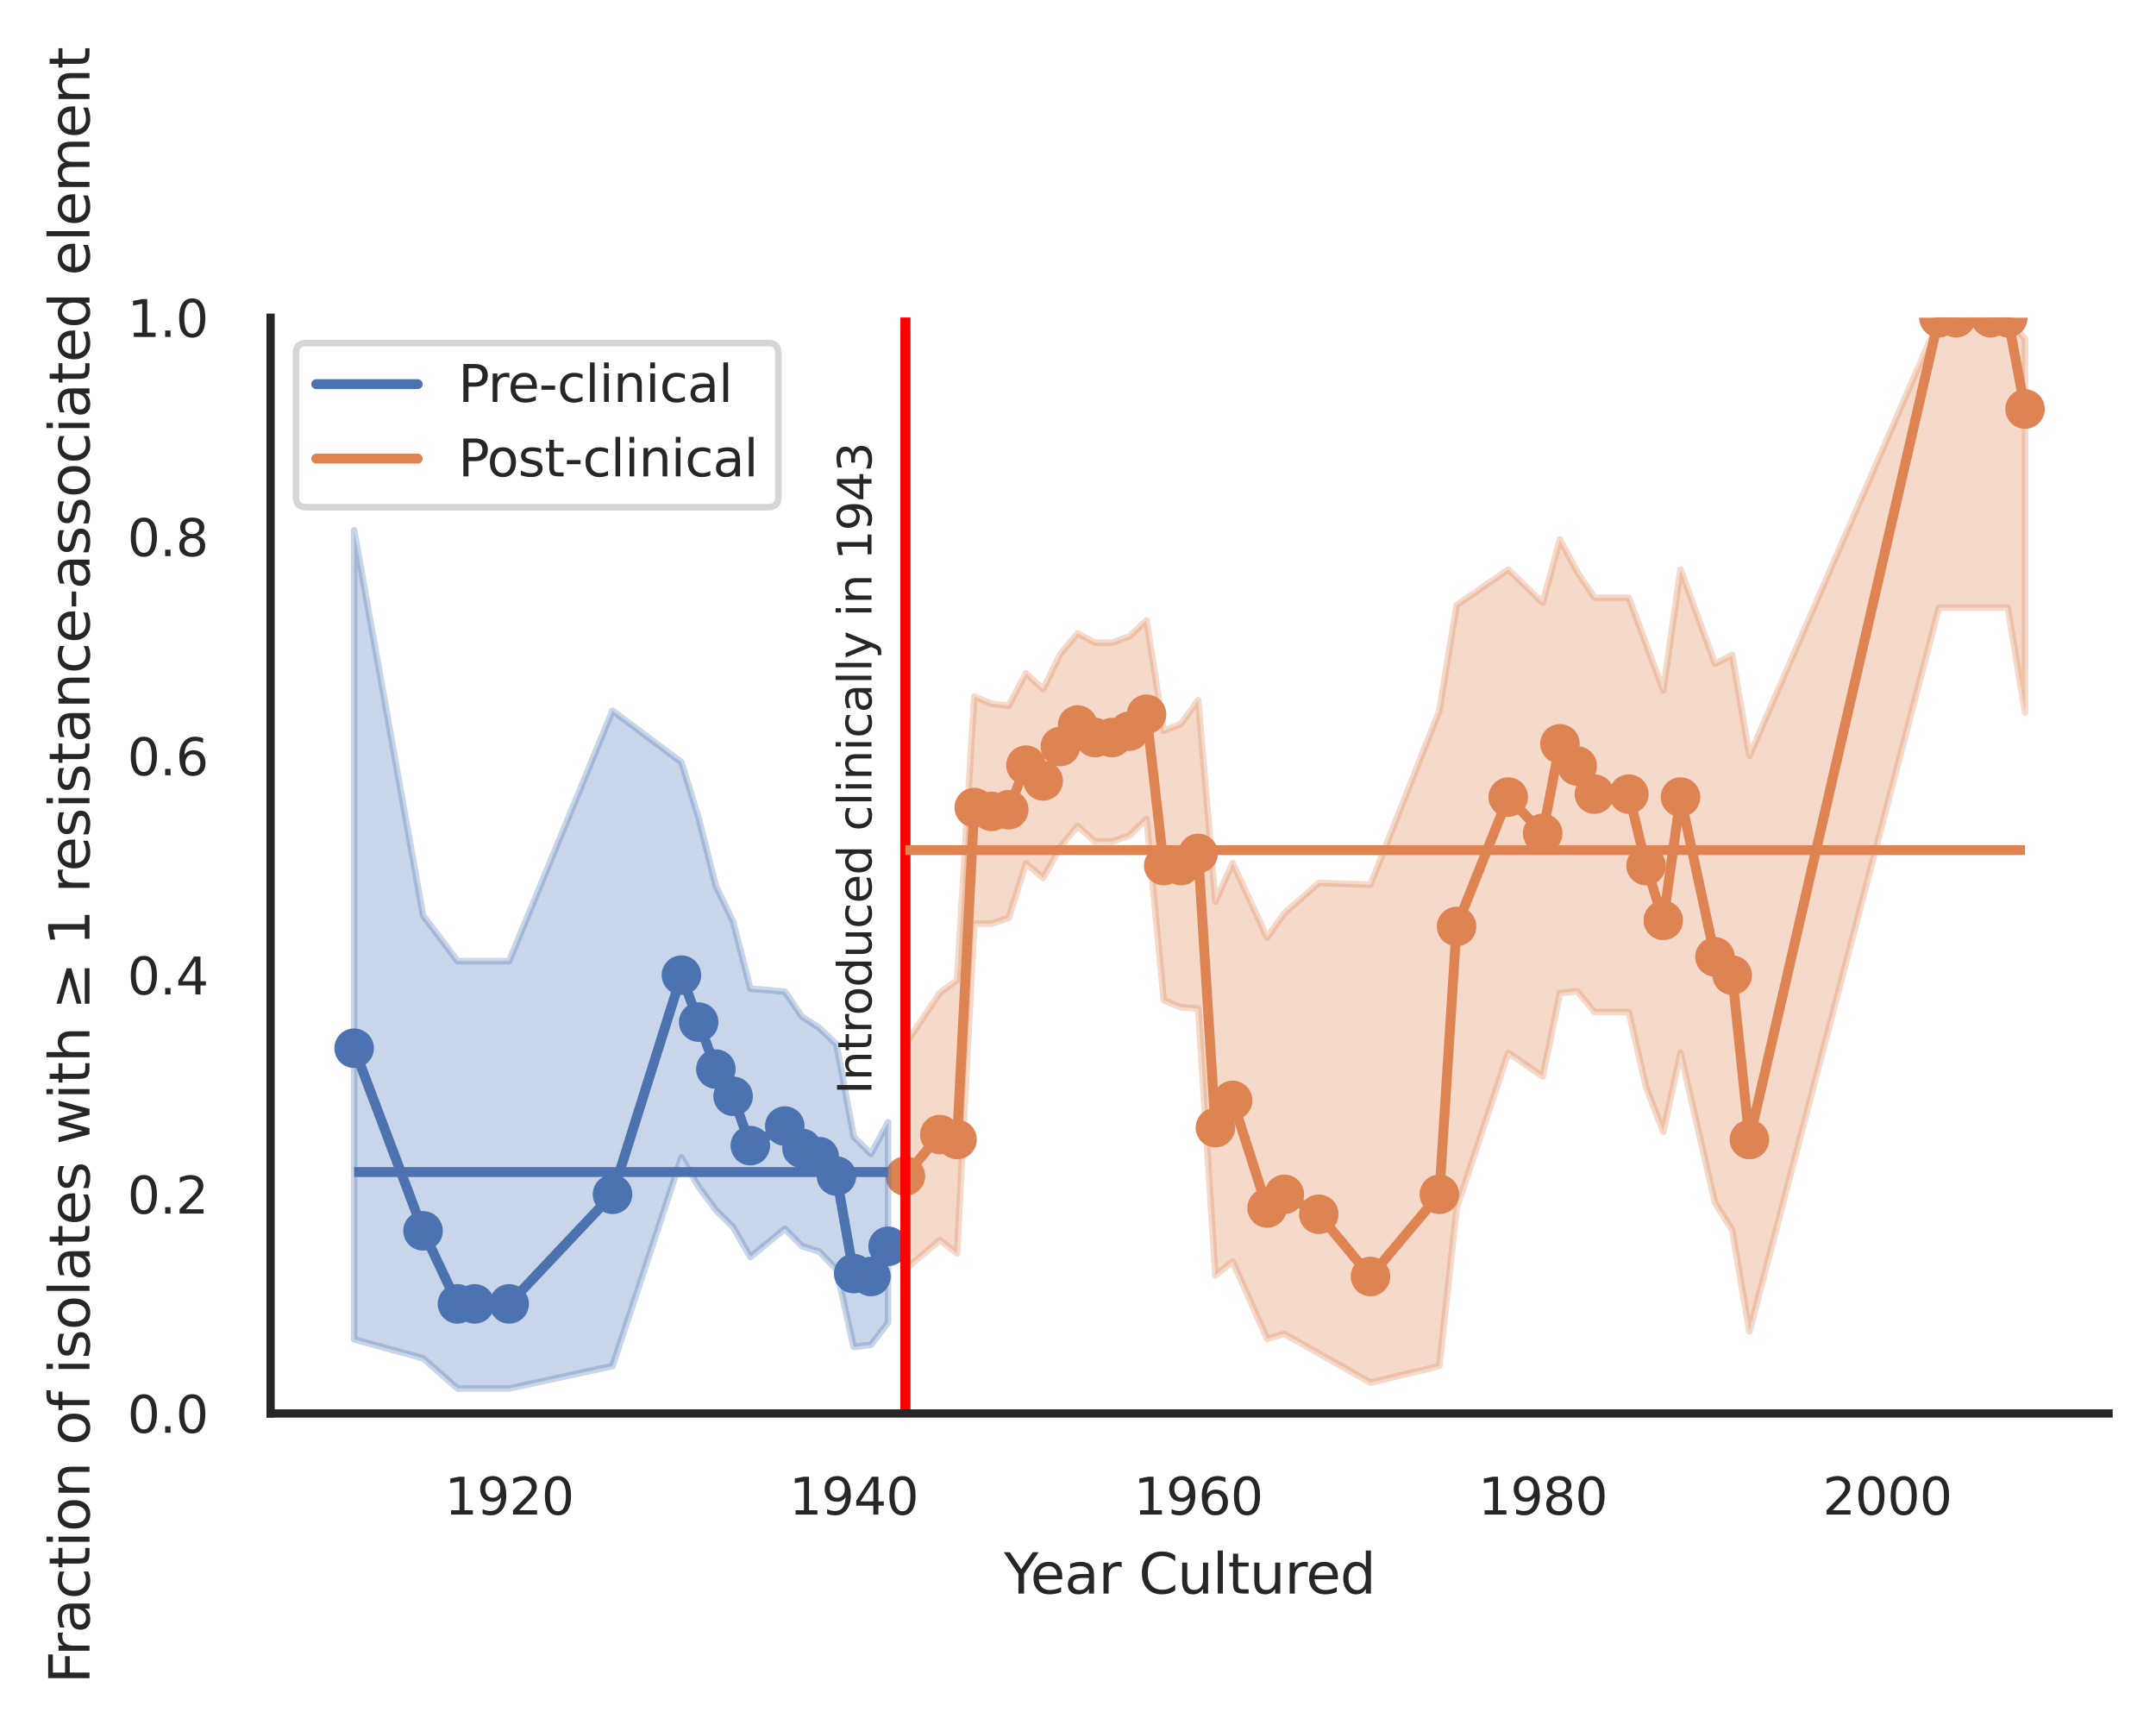 <?xml version="1.0" encoding="utf-8" standalone="no"?>
<!DOCTYPE svg PUBLIC "-//W3C//DTD SVG 1.1//EN"
  "http://www.w3.org/Graphics/SVG/1.1/DTD/svg11.dtd">
<svg xmlns:xlink="http://www.w3.org/1999/xlink" width="327.275pt" height="262.759pt" viewBox="0 0 327.275 262.759" xmlns="http://www.w3.org/2000/svg" version="1.1">
 <defs>
  <style type="text/css">*{stroke-linejoin: round; stroke-linecap: butt}</style>
 </defs>
 <g id="figure_1">
  <g id="patch_1">
   <path d="M -0 262.759 
L 327.275 262.759 
L 327.275 0 
L -0 0 
z
" style="fill: #ffffff"/>
  </g>
  <g id="axes_1">
   <g id="patch_2">
    <path d="M 41.075 214.54 
L 320.075 214.54 
L 320.075 48.22 
L 41.075 48.22 
z
" style="fill: #ffffff"/>
   </g>
   <g id="matplotlib.axis_1">
    <g id="xtick_1">
     <g id="text_1">
      <!-- 1920 -->
      <g style="fill: #262626" transform="translate(67.492 229.89)scale(0.077 -0.077)">
       <defs>
        <path id="DejaVuSans-31" d="M 794 531 
L 1825 531 
L 1825 4091 
L 703 3866 
L 703 4441 
L 1819 4666 
L 2450 4666 
L 2450 531 
L 3481 531 
L 3481 0 
L 794 0 
L 794 531 
z
" transform="scale(0.016)"/>
        <path id="DejaVuSans-39" d="M 703 97 
L 703 672 
Q 941 559 1184 500 
Q 1428 441 1663 441 
Q 2288 441 2617 861 
Q 2947 1281 2994 2138 
Q 2813 1869 2534 1725 
Q 2256 1581 1919 1581 
Q 1219 1581 811 2004 
Q 403 2428 403 3163 
Q 403 3881 828 4315 
Q 1253 4750 1959 4750 
Q 2769 4750 3195 4129 
Q 3622 3509 3622 2328 
Q 3622 1225 3098 567 
Q 2575 -91 1691 -91 
Q 1453 -91 1209 -44 
Q 966 3 703 97 
z
M 1959 2075 
Q 2384 2075 2632 2365 
Q 2881 2656 2881 3163 
Q 2881 3666 2632 3958 
Q 2384 4250 1959 4250 
Q 1534 4250 1286 3958 
Q 1038 3666 1038 3163 
Q 1038 2656 1286 2365 
Q 1534 2075 1959 2075 
z
" transform="scale(0.016)"/>
        <path id="DejaVuSans-32" d="M 1228 531 
L 3431 531 
L 3431 0 
L 469 0 
L 469 531 
Q 828 903 1448 1529 
Q 2069 2156 2228 2338 
Q 2531 2678 2651 2914 
Q 2772 3150 2772 3378 
Q 2772 3750 2511 3984 
Q 2250 4219 1831 4219 
Q 1534 4219 1204 4116 
Q 875 4013 500 3803 
L 500 4441 
Q 881 4594 1212 4672 
Q 1544 4750 1819 4750 
Q 2544 4750 2975 4387 
Q 3406 4025 3406 3419 
Q 3406 3131 3298 2873 
Q 3191 2616 2906 2266 
Q 2828 2175 2409 1742 
Q 1991 1309 1228 531 
z
" transform="scale(0.016)"/>
        <path id="DejaVuSans-30" d="M 2034 4250 
Q 1547 4250 1301 3770 
Q 1056 3291 1056 2328 
Q 1056 1369 1301 889 
Q 1547 409 2034 409 
Q 2525 409 2770 889 
Q 3016 1369 3016 2328 
Q 3016 3291 2770 3770 
Q 2525 4250 2034 4250 
z
M 2034 4750 
Q 2819 4750 3233 4129 
Q 3647 3509 3647 2328 
Q 3647 1150 3233 529 
Q 2819 -91 2034 -91 
Q 1250 -91 836 529 
Q 422 1150 422 2328 
Q 422 3509 836 4129 
Q 1250 4750 2034 4750 
z
" transform="scale(0.016)"/>
       </defs>
       <use xlink:href="#DejaVuSans-31"/>
       <use xlink:href="#DejaVuSans-39" x="63.623"/>
       <use xlink:href="#DejaVuSans-32" x="127.246"/>
       <use xlink:href="#DejaVuSans-30" x="190.869"/>
      </g>
     </g>
    </g>
    <g id="xtick_2">
     <g id="text_2">
      <!-- 1940 -->
      <g style="fill: #262626" transform="translate(119.788 229.89)scale(0.077 -0.077)">
       <defs>
        <path id="DejaVuSans-34" d="M 2419 4116 
L 825 1625 
L 2419 1625 
L 2419 4116 
z
M 2253 4666 
L 3047 4666 
L 3047 1625 
L 3713 1625 
L 3713 1100 
L 3047 1100 
L 3047 0 
L 2419 0 
L 2419 1100 
L 313 1100 
L 313 1709 
L 2253 4666 
z
" transform="scale(0.016)"/>
       </defs>
       <use xlink:href="#DejaVuSans-31"/>
       <use xlink:href="#DejaVuSans-39" x="63.623"/>
       <use xlink:href="#DejaVuSans-34" x="127.246"/>
       <use xlink:href="#DejaVuSans-30" x="190.869"/>
      </g>
     </g>
    </g>
    <g id="xtick_3">
     <g id="text_3">
      <!-- 1960 -->
      <g style="fill: #262626" transform="translate(172.084 229.89)scale(0.077 -0.077)">
       <defs>
        <path id="DejaVuSans-36" d="M 2113 2584 
Q 1688 2584 1439 2293 
Q 1191 2003 1191 1497 
Q 1191 994 1439 701 
Q 1688 409 2113 409 
Q 2538 409 2786 701 
Q 3034 994 3034 1497 
Q 3034 2003 2786 2293 
Q 2538 2584 2113 2584 
z
M 3366 4563 
L 3366 3988 
Q 3128 4100 2886 4159 
Q 2644 4219 2406 4219 
Q 1781 4219 1451 3797 
Q 1122 3375 1075 2522 
Q 1259 2794 1537 2939 
Q 1816 3084 2150 3084 
Q 2853 3084 3261 2657 
Q 3669 2231 3669 1497 
Q 3669 778 3244 343 
Q 2819 -91 2113 -91 
Q 1303 -91 875 529 
Q 447 1150 447 2328 
Q 447 3434 972 4092 
Q 1497 4750 2381 4750 
Q 2619 4750 2861 4703 
Q 3103 4656 3366 4563 
z
" transform="scale(0.016)"/>
       </defs>
       <use xlink:href="#DejaVuSans-31"/>
       <use xlink:href="#DejaVuSans-39" x="63.623"/>
       <use xlink:href="#DejaVuSans-36" x="127.246"/>
       <use xlink:href="#DejaVuSans-30" x="190.869"/>
      </g>
     </g>
    </g>
    <g id="xtick_4">
     <g id="text_4">
      <!-- 1980 -->
      <g style="fill: #262626" transform="translate(224.38 229.89)scale(0.077 -0.077)">
       <defs>
        <path id="DejaVuSans-38" d="M 2034 2216 
Q 1584 2216 1326 1975 
Q 1069 1734 1069 1313 
Q 1069 891 1326 650 
Q 1584 409 2034 409 
Q 2484 409 2743 651 
Q 3003 894 3003 1313 
Q 3003 1734 2745 1975 
Q 2488 2216 2034 2216 
z
M 1403 2484 
Q 997 2584 770 2862 
Q 544 3141 544 3541 
Q 544 4100 942 4425 
Q 1341 4750 2034 4750 
Q 2731 4750 3128 4425 
Q 3525 4100 3525 3541 
Q 3525 3141 3298 2862 
Q 3072 2584 2669 2484 
Q 3125 2378 3379 2068 
Q 3634 1759 3634 1313 
Q 3634 634 3220 271 
Q 2806 -91 2034 -91 
Q 1263 -91 848 271 
Q 434 634 434 1313 
Q 434 1759 690 2068 
Q 947 2378 1403 2484 
z
M 1172 3481 
Q 1172 3119 1398 2916 
Q 1625 2713 2034 2713 
Q 2441 2713 2670 2916 
Q 2900 3119 2900 3481 
Q 2900 3844 2670 4047 
Q 2441 4250 2034 4250 
Q 1625 4250 1398 4047 
Q 1172 3844 1172 3481 
z
" transform="scale(0.016)"/>
       </defs>
       <use xlink:href="#DejaVuSans-31"/>
       <use xlink:href="#DejaVuSans-39" x="63.623"/>
       <use xlink:href="#DejaVuSans-38" x="127.246"/>
       <use xlink:href="#DejaVuSans-30" x="190.869"/>
      </g>
     </g>
    </g>
    <g id="xtick_5">
     <g id="text_5">
      <!-- 2000 -->
      <g style="fill: #262626" transform="translate(276.676 229.89)scale(0.077 -0.077)">
       <use xlink:href="#DejaVuSans-32"/>
       <use xlink:href="#DejaVuSans-30" x="63.623"/>
       <use xlink:href="#DejaVuSans-30" x="127.246"/>
       <use xlink:href="#DejaVuSans-30" x="190.869"/>
      </g>
     </g>
    </g>
    <g id="text_6">
     <!-- Year Cultured -->
     <g style="fill: #262626" transform="translate(152.394 241.874)scale(0.084 -0.084)">
      <defs>
       <path id="DejaVuSans-59" d="M -13 4666 
L 666 4666 
L 1959 2747 
L 3244 4666 
L 3922 4666 
L 2272 2222 
L 2272 0 
L 1638 0 
L 1638 2222 
L -13 4666 
z
" transform="scale(0.016)"/>
       <path id="DejaVuSans-65" d="M 3597 1894 
L 3597 1613 
L 953 1613 
Q 991 1019 1311 708 
Q 1631 397 2203 397 
Q 2534 397 2845 478 
Q 3156 559 3463 722 
L 3463 178 
Q 3153 47 2828 -22 
Q 2503 -91 2169 -91 
Q 1331 -91 842 396 
Q 353 884 353 1716 
Q 353 2575 817 3079 
Q 1281 3584 2069 3584 
Q 2775 3584 3186 3129 
Q 3597 2675 3597 1894 
z
M 3022 2063 
Q 3016 2534 2758 2815 
Q 2500 3097 2075 3097 
Q 1594 3097 1305 2825 
Q 1016 2553 972 2059 
L 3022 2063 
z
" transform="scale(0.016)"/>
       <path id="DejaVuSans-61" d="M 2194 1759 
Q 1497 1759 1228 1600 
Q 959 1441 959 1056 
Q 959 750 1161 570 
Q 1363 391 1709 391 
Q 2188 391 2477 730 
Q 2766 1069 2766 1631 
L 2766 1759 
L 2194 1759 
z
M 3341 1997 
L 3341 0 
L 2766 0 
L 2766 531 
Q 2569 213 2275 61 
Q 1981 -91 1556 -91 
Q 1019 -91 701 211 
Q 384 513 384 1019 
Q 384 1609 779 1909 
Q 1175 2209 1959 2209 
L 2766 2209 
L 2766 2266 
Q 2766 2663 2505 2880 
Q 2244 3097 1772 3097 
Q 1472 3097 1187 3025 
Q 903 2953 641 2809 
L 641 3341 
Q 956 3463 1253 3523 
Q 1550 3584 1831 3584 
Q 2591 3584 2966 3190 
Q 3341 2797 3341 1997 
z
" transform="scale(0.016)"/>
       <path id="DejaVuSans-72" d="M 2631 2963 
Q 2534 3019 2420 3045 
Q 2306 3072 2169 3072 
Q 1681 3072 1420 2755 
Q 1159 2438 1159 1844 
L 1159 0 
L 581 0 
L 581 3500 
L 1159 3500 
L 1159 2956 
Q 1341 3275 1631 3429 
Q 1922 3584 2338 3584 
Q 2397 3584 2469 3576 
Q 2541 3569 2628 3553 
L 2631 2963 
z
" transform="scale(0.016)"/>
       <path id="DejaVuSans-20" transform="scale(0.016)"/>
       <path id="DejaVuSans-43" d="M 4122 4306 
L 4122 3641 
Q 3803 3938 3442 4084 
Q 3081 4231 2675 4231 
Q 1875 4231 1450 3742 
Q 1025 3253 1025 2328 
Q 1025 1406 1450 917 
Q 1875 428 2675 428 
Q 3081 428 3442 575 
Q 3803 722 4122 1019 
L 4122 359 
Q 3791 134 3420 21 
Q 3050 -91 2638 -91 
Q 1578 -91 968 557 
Q 359 1206 359 2328 
Q 359 3453 968 4101 
Q 1578 4750 2638 4750 
Q 3056 4750 3426 4639 
Q 3797 4528 4122 4306 
z
" transform="scale(0.016)"/>
       <path id="DejaVuSans-75" d="M 544 1381 
L 544 3500 
L 1119 3500 
L 1119 1403 
Q 1119 906 1312 657 
Q 1506 409 1894 409 
Q 2359 409 2629 706 
Q 2900 1003 2900 1516 
L 2900 3500 
L 3475 3500 
L 3475 0 
L 2900 0 
L 2900 538 
Q 2691 219 2414 64 
Q 2138 -91 1772 -91 
Q 1169 -91 856 284 
Q 544 659 544 1381 
z
M 1991 3584 
L 1991 3584 
z
" transform="scale(0.016)"/>
       <path id="DejaVuSans-6c" d="M 603 4863 
L 1178 4863 
L 1178 0 
L 603 0 
L 603 4863 
z
" transform="scale(0.016)"/>
       <path id="DejaVuSans-74" d="M 1172 4494 
L 1172 3500 
L 2356 3500 
L 2356 3053 
L 1172 3053 
L 1172 1153 
Q 1172 725 1289 603 
Q 1406 481 1766 481 
L 2356 481 
L 2356 0 
L 1766 0 
Q 1100 0 847 248 
Q 594 497 594 1153 
L 594 3053 
L 172 3053 
L 172 3500 
L 594 3500 
L 594 4494 
L 1172 4494 
z
" transform="scale(0.016)"/>
       <path id="DejaVuSans-64" d="M 2906 2969 
L 2906 4863 
L 3481 4863 
L 3481 0 
L 2906 0 
L 2906 525 
Q 2725 213 2448 61 
Q 2172 -91 1784 -91 
Q 1150 -91 751 415 
Q 353 922 353 1747 
Q 353 2572 751 3078 
Q 1150 3584 1784 3584 
Q 2172 3584 2448 3432 
Q 2725 3281 2906 2969 
z
M 947 1747 
Q 947 1113 1208 752 
Q 1469 391 1925 391 
Q 2381 391 2643 752 
Q 2906 1113 2906 1747 
Q 2906 2381 2643 2742 
Q 2381 3103 1925 3103 
Q 1469 3103 1208 2742 
Q 947 2381 947 1747 
z
" transform="scale(0.016)"/>
      </defs>
      <use xlink:href="#DejaVuSans-59"/>
      <use xlink:href="#DejaVuSans-65" x="47.834"/>
      <use xlink:href="#DejaVuSans-61" x="109.357"/>
      <use xlink:href="#DejaVuSans-72" x="170.637"/>
      <use xlink:href="#DejaVuSans-20" x="211.75"/>
      <use xlink:href="#DejaVuSans-43" x="243.537"/>
      <use xlink:href="#DejaVuSans-75" x="313.361"/>
      <use xlink:href="#DejaVuSans-6c" x="376.74"/>
      <use xlink:href="#DejaVuSans-74" x="404.523"/>
      <use xlink:href="#DejaVuSans-75" x="443.732"/>
      <use xlink:href="#DejaVuSans-72" x="507.111"/>
      <use xlink:href="#DejaVuSans-65" x="545.975"/>
      <use xlink:href="#DejaVuSans-64" x="607.498"/>
     </g>
    </g>
   </g>
   <g id="matplotlib.axis_2">
    <g id="ytick_1">
     <g id="text_7">
      <!-- 0.0 -->
      <g style="fill: #262626" transform="translate(19.33 217.465)scale(0.077 -0.077)">
       <defs>
        <path id="DejaVuSans-2e" d="M 684 794 
L 1344 794 
L 1344 0 
L 684 0 
L 684 794 
z
" transform="scale(0.016)"/>
       </defs>
       <use xlink:href="#DejaVuSans-30"/>
       <use xlink:href="#DejaVuSans-2e" x="63.623"/>
       <use xlink:href="#DejaVuSans-30" x="95.41"/>
      </g>
     </g>
    </g>
    <g id="ytick_2">
     <g id="text_8">
      <!-- 0.2 -->
      <g style="fill: #262626" transform="translate(19.33 184.201)scale(0.077 -0.077)">
       <use xlink:href="#DejaVuSans-30"/>
       <use xlink:href="#DejaVuSans-2e" x="63.623"/>
       <use xlink:href="#DejaVuSans-32" x="95.41"/>
      </g>
     </g>
    </g>
    <g id="ytick_3">
     <g id="text_9">
      <!-- 0.4 -->
      <g style="fill: #262626" transform="translate(19.33 150.937)scale(0.077 -0.077)">
       <use xlink:href="#DejaVuSans-30"/>
       <use xlink:href="#DejaVuSans-2e" x="63.623"/>
       <use xlink:href="#DejaVuSans-34" x="95.41"/>
      </g>
     </g>
    </g>
    <g id="ytick_4">
     <g id="text_10">
      <!-- 0.6 -->
      <g style="fill: #262626" transform="translate(19.33 117.673)scale(0.077 -0.077)">
       <use xlink:href="#DejaVuSans-30"/>
       <use xlink:href="#DejaVuSans-2e" x="63.623"/>
       <use xlink:href="#DejaVuSans-36" x="95.41"/>
      </g>
     </g>
    </g>
    <g id="ytick_5">
     <g id="text_11">
      <!-- 0.8 -->
      <g style="fill: #262626" transform="translate(19.33 84.409)scale(0.077 -0.077)">
       <use xlink:href="#DejaVuSans-30"/>
       <use xlink:href="#DejaVuSans-2e" x="63.623"/>
       <use xlink:href="#DejaVuSans-38" x="95.41"/>
      </g>
     </g>
    </g>
    <g id="ytick_6">
     <g id="text_12">
      <!-- 1.0 -->
      <g style="fill: #262626" transform="translate(19.33 51.145)scale(0.077 -0.077)">
       <use xlink:href="#DejaVuSans-31"/>
       <use xlink:href="#DejaVuSans-2e" x="63.623"/>
       <use xlink:href="#DejaVuSans-30" x="95.41"/>
      </g>
     </g>
    </g>
    <g id="text_13">
     <!-- Fraction of isolates with ≥ 1 resistance-associated element -->
     <g style="fill: #262626" transform="translate(13.583 255.559)rotate(-90)scale(0.084 -0.084)">
      <defs>
       <path id="DejaVuSans-46" d="M 628 4666 
L 3309 4666 
L 3309 4134 
L 1259 4134 
L 1259 2759 
L 3109 2759 
L 3109 2228 
L 1259 2228 
L 1259 0 
L 628 0 
L 628 4666 
z
" transform="scale(0.016)"/>
       <path id="DejaVuSans-63" d="M 3122 3366 
L 3122 2828 
Q 2878 2963 2633 3030 
Q 2388 3097 2138 3097 
Q 1578 3097 1268 2742 
Q 959 2388 959 1747 
Q 959 1106 1268 751 
Q 1578 397 2138 397 
Q 2388 397 2633 464 
Q 2878 531 3122 666 
L 3122 134 
Q 2881 22 2623 -34 
Q 2366 -91 2075 -91 
Q 1284 -91 818 406 
Q 353 903 353 1747 
Q 353 2603 823 3093 
Q 1294 3584 2113 3584 
Q 2378 3584 2631 3529 
Q 2884 3475 3122 3366 
z
" transform="scale(0.016)"/>
       <path id="DejaVuSans-69" d="M 603 3500 
L 1178 3500 
L 1178 0 
L 603 0 
L 603 3500 
z
M 603 4863 
L 1178 4863 
L 1178 4134 
L 603 4134 
L 603 4863 
z
" transform="scale(0.016)"/>
       <path id="DejaVuSans-6f" d="M 1959 3097 
Q 1497 3097 1228 2736 
Q 959 2375 959 1747 
Q 959 1119 1226 758 
Q 1494 397 1959 397 
Q 2419 397 2687 759 
Q 2956 1122 2956 1747 
Q 2956 2369 2687 2733 
Q 2419 3097 1959 3097 
z
M 1959 3584 
Q 2709 3584 3137 3096 
Q 3566 2609 3566 1747 
Q 3566 888 3137 398 
Q 2709 -91 1959 -91 
Q 1206 -91 779 398 
Q 353 888 353 1747 
Q 353 2609 779 3096 
Q 1206 3584 1959 3584 
z
" transform="scale(0.016)"/>
       <path id="DejaVuSans-6e" d="M 3513 2113 
L 3513 0 
L 2938 0 
L 2938 2094 
Q 2938 2591 2744 2837 
Q 2550 3084 2163 3084 
Q 1697 3084 1428 2787 
Q 1159 2491 1159 1978 
L 1159 0 
L 581 0 
L 581 3500 
L 1159 3500 
L 1159 2956 
Q 1366 3272 1645 3428 
Q 1925 3584 2291 3584 
Q 2894 3584 3203 3211 
Q 3513 2838 3513 2113 
z
" transform="scale(0.016)"/>
       <path id="DejaVuSans-66" d="M 2375 4863 
L 2375 4384 
L 1825 4384 
Q 1516 4384 1395 4259 
Q 1275 4134 1275 3809 
L 1275 3500 
L 2222 3500 
L 2222 3053 
L 1275 3053 
L 1275 0 
L 697 0 
L 697 3053 
L 147 3053 
L 147 3500 
L 697 3500 
L 697 3744 
Q 697 4328 969 4595 
Q 1241 4863 1831 4863 
L 2375 4863 
z
" transform="scale(0.016)"/>
       <path id="DejaVuSans-73" d="M 2834 3397 
L 2834 2853 
Q 2591 2978 2328 3040 
Q 2066 3103 1784 3103 
Q 1356 3103 1142 2972 
Q 928 2841 928 2578 
Q 928 2378 1081 2264 
Q 1234 2150 1697 2047 
L 1894 2003 
Q 2506 1872 2764 1633 
Q 3022 1394 3022 966 
Q 3022 478 2636 193 
Q 2250 -91 1575 -91 
Q 1294 -91 989 -36 
Q 684 19 347 128 
L 347 722 
Q 666 556 975 473 
Q 1284 391 1588 391 
Q 1994 391 2212 530 
Q 2431 669 2431 922 
Q 2431 1156 2273 1281 
Q 2116 1406 1581 1522 
L 1381 1569 
Q 847 1681 609 1914 
Q 372 2147 372 2553 
Q 372 3047 722 3315 
Q 1072 3584 1716 3584 
Q 2034 3584 2315 3537 
Q 2597 3491 2834 3397 
z
" transform="scale(0.016)"/>
       <path id="DejaVuSans-77" d="M 269 3500 
L 844 3500 
L 1563 769 
L 2278 3500 
L 2956 3500 
L 3675 769 
L 4391 3500 
L 4966 3500 
L 4050 0 
L 3372 0 
L 2619 2869 
L 1863 0 
L 1184 0 
L 269 3500 
z
" transform="scale(0.016)"/>
       <path id="DejaVuSans-68" d="M 3513 2113 
L 3513 0 
L 2938 0 
L 2938 2094 
Q 2938 2591 2744 2837 
Q 2550 3084 2163 3084 
Q 1697 3084 1428 2787 
Q 1159 2491 1159 1978 
L 1159 0 
L 581 0 
L 581 4863 
L 1159 4863 
L 1159 2956 
Q 1366 3272 1645 3428 
Q 1925 3584 2291 3584 
Q 2894 3584 3203 3211 
Q 3513 2838 3513 2113 
z
" transform="scale(0.016)"/>
       <path id="DejaVuSans-2265" d="M 678 3175 
L 678 3725 
L 4684 2578 
L 4684 2047 
L 678 897 
L 678 1453 
L 3681 2309 
L 678 3175 
z
M 4684 531 
L 4684 0 
L 678 0 
L 678 531 
L 4684 531 
z
" transform="scale(0.016)"/>
       <path id="DejaVuSans-2d" d="M 313 2009 
L 1997 2009 
L 1997 1497 
L 313 1497 
L 313 2009 
z
" transform="scale(0.016)"/>
       <path id="DejaVuSans-6d" d="M 3328 2828 
Q 3544 3216 3844 3400 
Q 4144 3584 4550 3584 
Q 5097 3584 5394 3201 
Q 5691 2819 5691 2113 
L 5691 0 
L 5113 0 
L 5113 2094 
Q 5113 2597 4934 2840 
Q 4756 3084 4391 3084 
Q 3944 3084 3684 2787 
Q 3425 2491 3425 1978 
L 3425 0 
L 2847 0 
L 2847 2094 
Q 2847 2600 2669 2842 
Q 2491 3084 2119 3084 
Q 1678 3084 1418 2786 
Q 1159 2488 1159 1978 
L 1159 0 
L 581 0 
L 581 3500 
L 1159 3500 
L 1159 2956 
Q 1356 3278 1631 3431 
Q 1906 3584 2284 3584 
Q 2666 3584 2933 3390 
Q 3200 3197 3328 2828 
z
" transform="scale(0.016)"/>
      </defs>
      <use xlink:href="#DejaVuSans-46"/>
      <use xlink:href="#DejaVuSans-72" x="50.27"/>
      <use xlink:href="#DejaVuSans-61" x="91.383"/>
      <use xlink:href="#DejaVuSans-63" x="152.662"/>
      <use xlink:href="#DejaVuSans-74" x="207.643"/>
      <use xlink:href="#DejaVuSans-69" x="246.852"/>
      <use xlink:href="#DejaVuSans-6f" x="274.635"/>
      <use xlink:href="#DejaVuSans-6e" x="335.816"/>
      <use xlink:href="#DejaVuSans-20" x="399.195"/>
      <use xlink:href="#DejaVuSans-6f" x="430.982"/>
      <use xlink:href="#DejaVuSans-66" x="492.164"/>
      <use xlink:href="#DejaVuSans-20" x="527.369"/>
      <use xlink:href="#DejaVuSans-69" x="559.156"/>
      <use xlink:href="#DejaVuSans-73" x="586.939"/>
      <use xlink:href="#DejaVuSans-6f" x="639.039"/>
      <use xlink:href="#DejaVuSans-6c" x="700.221"/>
      <use xlink:href="#DejaVuSans-61" x="728.004"/>
      <use xlink:href="#DejaVuSans-74" x="789.283"/>
      <use xlink:href="#DejaVuSans-65" x="828.492"/>
      <use xlink:href="#DejaVuSans-73" x="890.016"/>
      <use xlink:href="#DejaVuSans-20" x="942.115"/>
      <use xlink:href="#DejaVuSans-77" x="973.902"/>
      <use xlink:href="#DejaVuSans-69" x="1055.689"/>
      <use xlink:href="#DejaVuSans-74" x="1083.473"/>
      <use xlink:href="#DejaVuSans-68" x="1122.682"/>
      <use xlink:href="#DejaVuSans-20" x="1186.061"/>
      <use xlink:href="#DejaVuSans-2265" x="1217.848"/>
      <use xlink:href="#DejaVuSans-20" x="1301.637"/>
      <use xlink:href="#DejaVuSans-31" x="1333.424"/>
      <use xlink:href="#DejaVuSans-20" x="1397.047"/>
      <use xlink:href="#DejaVuSans-72" x="1428.834"/>
      <use xlink:href="#DejaVuSans-65" x="1467.697"/>
      <use xlink:href="#DejaVuSans-73" x="1529.221"/>
      <use xlink:href="#DejaVuSans-69" x="1581.32"/>
      <use xlink:href="#DejaVuSans-73" x="1609.104"/>
      <use xlink:href="#DejaVuSans-74" x="1661.203"/>
      <use xlink:href="#DejaVuSans-61" x="1700.412"/>
      <use xlink:href="#DejaVuSans-6e" x="1761.691"/>
      <use xlink:href="#DejaVuSans-63" x="1825.07"/>
      <use xlink:href="#DejaVuSans-65" x="1880.051"/>
      <use xlink:href="#DejaVuSans-2d" x="1941.574"/>
      <use xlink:href="#DejaVuSans-61" x="1977.658"/>
      <use xlink:href="#DejaVuSans-73" x="2038.938"/>
      <use xlink:href="#DejaVuSans-73" x="2091.037"/>
      <use xlink:href="#DejaVuSans-6f" x="2143.137"/>
      <use xlink:href="#DejaVuSans-63" x="2204.318"/>
      <use xlink:href="#DejaVuSans-69" x="2259.299"/>
      <use xlink:href="#DejaVuSans-61" x="2287.082"/>
      <use xlink:href="#DejaVuSans-74" x="2348.361"/>
      <use xlink:href="#DejaVuSans-65" x="2387.57"/>
      <use xlink:href="#DejaVuSans-64" x="2449.094"/>
      <use xlink:href="#DejaVuSans-20" x="2512.57"/>
      <use xlink:href="#DejaVuSans-65" x="2544.357"/>
      <use xlink:href="#DejaVuSans-6c" x="2605.881"/>
      <use xlink:href="#DejaVuSans-65" x="2633.664"/>
      <use xlink:href="#DejaVuSans-6d" x="2695.188"/>
      <use xlink:href="#DejaVuSans-65" x="2792.6"/>
      <use xlink:href="#DejaVuSans-6e" x="2854.123"/>
      <use xlink:href="#DejaVuSans-74" x="2917.502"/>
     </g>
    </g>
   </g>
   <g id="PathCollection_1">
    <defs>
     <path id="C0_0_9f10c065e3" d="M 0 3 
C 0.796 3 1.559 2.684 2.121 2.121 
C 2.684 1.559 3 0.796 3 -0 
C 3 -0.796 2.684 -1.559 2.121 -2.121 
C 1.559 -2.684 0.796 -3 0 -3 
C -0.796 -3 -1.559 -2.684 -2.121 -2.121 
C -2.684 -1.559 -3 -0.796 -3 0 
C -3 0.796 -2.684 1.559 -2.121 2.121 
C -1.559 2.684 -0.796 3 0 3 
z
"/>
    </defs>
    <g clip-path="url(#p32bd05af6c)">
     <use xlink:href="#C0_0_9f10c065e3" x="53.757" y="159.1" style="fill: #4c72b0"/>
    </g>
    <g clip-path="url(#p32bd05af6c)">
     <use xlink:href="#C0_0_9f10c065e3" x="64.216" y="186.82" style="fill: #4c72b0"/>
    </g>
    <g clip-path="url(#p32bd05af6c)">
     <use xlink:href="#C0_0_9f10c065e3" x="69.446" y="197.908" style="fill: #4c72b0"/>
    </g>
    <g clip-path="url(#p32bd05af6c)">
     <use xlink:href="#C0_0_9f10c065e3" x="72.061" y="197.908" style="fill: #4c72b0"/>
    </g>
    <g clip-path="url(#p32bd05af6c)">
     <use xlink:href="#C0_0_9f10c065e3" x="77.29" y="197.908" style="fill: #4c72b0"/>
    </g>
    <g clip-path="url(#p32bd05af6c)">
     <use xlink:href="#C0_0_9f10c065e3" x="92.979" y="181.276" style="fill: #4c72b0"/>
    </g>
    <g clip-path="url(#p32bd05af6c)">
     <use xlink:href="#C0_0_9f10c065e3" x="103.438" y="148.012" style="fill: #4c72b0"/>
    </g>
    <g clip-path="url(#p32bd05af6c)">
     <use xlink:href="#C0_0_9f10c065e3" x="106.053" y="155.14" style="fill: #4c72b0"/>
    </g>
    <g clip-path="url(#p32bd05af6c)">
     <use xlink:href="#C0_0_9f10c065e3" x="108.668" y="162.268" style="fill: #4c72b0"/>
    </g>
    <g clip-path="url(#p32bd05af6c)">
     <use xlink:href="#C0_0_9f10c065e3" x="111.283" y="166.394" style="fill: #4c72b0"/>
    </g>
    <g clip-path="url(#p32bd05af6c)">
     <use xlink:href="#C0_0_9f10c065e3" x="113.897" y="173.884" style="fill: #4c72b0"/>
    </g>
    <g clip-path="url(#p32bd05af6c)">
     <use xlink:href="#C0_0_9f10c065e3" x="119.127" y="170.915" style="fill: #4c72b0"/>
    </g>
    <g clip-path="url(#p32bd05af6c)">
     <use xlink:href="#C0_0_9f10c065e3" x="121.742" y="174.301" style="fill: #4c72b0"/>
    </g>
    <g clip-path="url(#p32bd05af6c)">
     <use xlink:href="#C0_0_9f10c065e3" x="124.357" y="175.558" style="fill: #4c72b0"/>
    </g>
    <g clip-path="url(#p32bd05af6c)">
     <use xlink:href="#C0_0_9f10c065e3" x="126.971" y="178.504" style="fill: #4c72b0"/>
    </g>
    <g clip-path="url(#p32bd05af6c)">
     <use xlink:href="#C0_0_9f10c065e3" x="129.586" y="193.307" style="fill: #4c72b0"/>
    </g>
    <g clip-path="url(#p32bd05af6c)">
     <use xlink:href="#C0_0_9f10c065e3" x="132.201" y="193.75" style="fill: #4c72b0"/>
    </g>
    <g clip-path="url(#p32bd05af6c)">
     <use xlink:href="#C0_0_9f10c065e3" x="134.816" y="189.169" style="fill: #4c72b0"/>
    </g>
    <g clip-path="url(#p32bd05af6c)">
     <use xlink:href="#C0_0_9f10c065e3" x="137.431" y="178.504" style="fill: #dd8452"/>
    </g>
    <g clip-path="url(#p32bd05af6c)">
     <use xlink:href="#C0_0_9f10c065e3" x="142.66" y="172.204" style="fill: #dd8452"/>
    </g>
    <g clip-path="url(#p32bd05af6c)">
     <use xlink:href="#C0_0_9f10c065e3" x="145.275" y="172.96" style="fill: #dd8452"/>
    </g>
    <g clip-path="url(#p32bd05af6c)">
     <use xlink:href="#C0_0_9f10c065e3" x="147.89" y="122.574" style="fill: #dd8452"/>
    </g>
    <g clip-path="url(#p32bd05af6c)">
     <use xlink:href="#C0_0_9f10c065e3" x="150.505" y="123.155" style="fill: #dd8452"/>
    </g>
    <g clip-path="url(#p32bd05af6c)">
     <use xlink:href="#C0_0_9f10c065e3" x="153.12" y="122.894" style="fill: #dd8452"/>
    </g>
    <g clip-path="url(#p32bd05af6c)">
     <use xlink:href="#C0_0_9f10c065e3" x="155.734" y="116.134" style="fill: #dd8452"/>
    </g>
    <g clip-path="url(#p32bd05af6c)">
     <use xlink:href="#C0_0_9f10c065e3" x="158.349" y="118.534" style="fill: #dd8452"/>
    </g>
    <g clip-path="url(#p32bd05af6c)">
     <use xlink:href="#C0_0_9f10c065e3" x="160.964" y="113.301" style="fill: #dd8452"/>
    </g>
    <g clip-path="url(#p32bd05af6c)">
     <use xlink:href="#C0_0_9f10c065e3" x="163.579" y="110.038" style="fill: #dd8452"/>
    </g>
    <g clip-path="url(#p32bd05af6c)">
     <use xlink:href="#C0_0_9f10c065e3" x="166.194" y="111.95" style="fill: #dd8452"/>
    </g>
    <g clip-path="url(#p32bd05af6c)">
     <use xlink:href="#C0_0_9f10c065e3" x="168.808" y="111.95" style="fill: #dd8452"/>
    </g>
    <g clip-path="url(#p32bd05af6c)">
     <use xlink:href="#C0_0_9f10c065e3" x="171.423" y="110.982" style="fill: #dd8452"/>
    </g>
    <g clip-path="url(#p32bd05af6c)">
     <use xlink:href="#C0_0_9f10c065e3" x="174.038" y="108.412" style="fill: #dd8452"/>
    </g>
    <g clip-path="url(#p32bd05af6c)">
     <use xlink:href="#C0_0_9f10c065e3" x="176.653" y="131.38" style="fill: #dd8452"/>
    </g>
    <g clip-path="url(#p32bd05af6c)">
     <use xlink:href="#C0_0_9f10c065e3" x="179.268" y="131.38" style="fill: #dd8452"/>
    </g>
    <g clip-path="url(#p32bd05af6c)">
     <use xlink:href="#C0_0_9f10c065e3" x="181.882" y="129.532" style="fill: #dd8452"/>
    </g>
    <g clip-path="url(#p32bd05af6c)">
     <use xlink:href="#C0_0_9f10c065e3" x="184.497" y="171.152" style="fill: #dd8452"/>
    </g>
    <g clip-path="url(#p32bd05af6c)">
     <use xlink:href="#C0_0_9f10c065e3" x="187.112" y="167.02" style="fill: #dd8452"/>
    </g>
    <g clip-path="url(#p32bd05af6c)">
     <use xlink:href="#C0_0_9f10c065e3" x="192.342" y="183.355" style="fill: #dd8452"/>
    </g>
    <g clip-path="url(#p32bd05af6c)">
     <use xlink:href="#C0_0_9f10c065e3" x="194.956" y="181.276" style="fill: #dd8452"/>
    </g>
    <g clip-path="url(#p32bd05af6c)">
     <use xlink:href="#C0_0_9f10c065e3" x="200.186" y="184.3" style="fill: #dd8452"/>
    </g>
    <g clip-path="url(#p32bd05af6c)">
     <use xlink:href="#C0_0_9f10c065e3" x="208.031" y="193.75" style="fill: #dd8452"/>
    </g>
    <g clip-path="url(#p32bd05af6c)">
     <use xlink:href="#C0_0_9f10c065e3" x="218.49" y="181.276" style="fill: #dd8452"/>
    </g>
    <g clip-path="url(#p32bd05af6c)">
     <use xlink:href="#C0_0_9f10c065e3" x="221.105" y="140.62" style="fill: #dd8452"/>
    </g>
    <g clip-path="url(#p32bd05af6c)">
     <use xlink:href="#C0_0_9f10c065e3" x="228.949" y="120.985" style="fill: #dd8452"/>
    </g>
    <g clip-path="url(#p32bd05af6c)">
     <use xlink:href="#C0_0_9f10c065e3" x="234.179" y="126.488" style="fill: #dd8452"/>
    </g>
    <g clip-path="url(#p32bd05af6c)">
     <use xlink:href="#C0_0_9f10c065e3" x="236.793" y="112.9" style="fill: #dd8452"/>
    </g>
    <g clip-path="url(#p32bd05af6c)">
     <use xlink:href="#C0_0_9f10c065e3" x="239.408" y="116.26" style="fill: #dd8452"/>
    </g>
    <g clip-path="url(#p32bd05af6c)">
     <use xlink:href="#C0_0_9f10c065e3" x="242.023" y="120.533" style="fill: #dd8452"/>
    </g>
    <g clip-path="url(#p32bd05af6c)">
     <use xlink:href="#C0_0_9f10c065e3" x="247.253" y="120.533" style="fill: #dd8452"/>
    </g>
    <g clip-path="url(#p32bd05af6c)">
     <use xlink:href="#C0_0_9f10c065e3" x="249.867" y="131.38" style="fill: #dd8452"/>
    </g>
    <g clip-path="url(#p32bd05af6c)">
     <use xlink:href="#C0_0_9f10c065e3" x="252.482" y="139.696" style="fill: #dd8452"/>
    </g>
    <g clip-path="url(#p32bd05af6c)">
     <use xlink:href="#C0_0_9f10c065e3" x="255.097" y="120.985" style="fill: #dd8452"/>
    </g>
    <g clip-path="url(#p32bd05af6c)">
     <use xlink:href="#C0_0_9f10c065e3" x="260.327" y="145.24" style="fill: #dd8452"/>
    </g>
    <g clip-path="url(#p32bd05af6c)">
     <use xlink:href="#C0_0_9f10c065e3" x="262.941" y="148.012" style="fill: #dd8452"/>
    </g>
    <g clip-path="url(#p32bd05af6c)">
     <use xlink:href="#C0_0_9f10c065e3" x="265.556" y="172.96" style="fill: #dd8452"/>
    </g>
    <g clip-path="url(#p32bd05af6c)">
     <use xlink:href="#C0_0_9f10c065e3" x="294.319" y="48.22" style="fill: #dd8452"/>
    </g>
    <g clip-path="url(#p32bd05af6c)">
     <use xlink:href="#C0_0_9f10c065e3" x="296.934" y="48.22" style="fill: #dd8452"/>
    </g>
    <g clip-path="url(#p32bd05af6c)">
     <use xlink:href="#C0_0_9f10c065e3" x="302.164" y="48.22" style="fill: #dd8452"/>
    </g>
    <g clip-path="url(#p32bd05af6c)">
     <use xlink:href="#C0_0_9f10c065e3" x="304.778" y="48.22" style="fill: #dd8452"/>
    </g>
    <g clip-path="url(#p32bd05af6c)">
     <use xlink:href="#C0_0_9f10c065e3" x="307.393" y="62.08" style="fill: #dd8452"/>
    </g>
   </g>
   <g id="PolyCollection_1">
    <defs>
     <path id="md205fe6ae0" d="M 53.757 -182.253 
L 53.757 -59.46 
L 64.216 -56.599 
L 69.446 -52.017 
L 72.061 -52.017 
L 77.29 -52.017 
L 92.979 -55.417 
L 103.438 -87.059 
L 106.053 -82.626 
L 108.668 -79.082 
L 111.283 -76.527 
L 113.897 -71.948 
L 119.127 -76.252 
L 121.742 -73.612 
L 124.357 -72.789 
L 126.971 -70.096 
L 129.586 -58.316 
L 132.201 -58.63 
L 134.816 -62.012 
L 134.816 -92.418 
L 134.816 -92.418 
L 132.201 -87.603 
L 129.586 -90.209 
L 126.971 -104.238 
L 124.357 -106.747 
L 121.742 -108.447 
L 119.127 -112.248 
L 113.897 -112.697 
L 111.283 -122.853 
L 108.668 -128.231 
L 106.053 -138.582 
L 103.438 -147.062 
L 92.979 -154.87 
L 77.29 -116.873 
L 72.061 -116.873 
L 69.446 -116.873 
L 64.216 -123.807 
L 53.757 -182.253 
z
" style="stroke: #4c72b0; stroke-opacity: 0.3"/>
    </defs>
    <g clip-path="url(#p32bd05af6c)">
     <use xlink:href="#md205fe6ae0" x="0" y="262.759" style="fill: #4c72b0; fill-opacity: 0.3; stroke: #4c72b0; stroke-opacity: 0.3"/>
    </g>
   </g>
   <g id="PolyCollection_2">
    <defs>
     <path id="m07418f1064" d="M 137.431 -104.238 
L 137.431 -70.096 
L 142.66 -74.552 
L 145.275 -72.509 
L 147.89 -122.557 
L 150.505 -122.57 
L 153.12 -123.436 
L 155.734 -131.714 
L 158.349 -129.502 
L 160.964 -134.232 
L 163.579 -137.391 
L 166.194 -135.028 
L 168.808 -135.028 
L 171.423 -135.929 
L 174.038 -138.457 
L 176.653 -110.917 
L 179.268 -109.875 
L 181.882 -109.668 
L 184.497 -69.201 
L 187.112 -71.279 
L 192.342 -59.547 
L 194.956 -60.305 
L 200.186 -57.344 
L 208.031 -52.901 
L 218.49 -55.417 
L 221.105 -79.336 
L 228.949 -102.98 
L 234.179 -99.375 
L 236.793 -112.016 
L 239.408 -112.322 
L 242.023 -109.164 
L 247.253 -109.164 
L 249.867 -97.751 
L 252.482 -90.986 
L 255.097 -102.98 
L 260.327 -80.192 
L 262.941 -76.076 
L 265.556 -60.669 
L 294.319 -170.523 
L 296.934 -170.523 
L 302.164 -170.523 
L 304.778 -170.523 
L 307.393 -154.615 
L 307.393 -211.345 
L 307.393 -211.345 
L 304.778 -214.189 
L 302.164 -214.189 
L 296.934 -214.189 
L 294.319 -214.189 
L 265.556 -148.027 
L 262.941 -163.329 
L 260.327 -162.019 
L 255.097 -176.314 
L 252.482 -157.956 
L 249.867 -165.008 
L 247.253 -172.04 
L 242.023 -172.04 
L 239.408 -175.968 
L 236.793 -180.856 
L 234.179 -171.265 
L 228.949 -176.314 
L 221.105 -170.901 
L 218.49 -154.87 
L 208.031 -128.468 
L 200.186 -128.741 
L 194.956 -124.137 
L 192.342 -120.455 
L 187.112 -131.749 
L 184.497 -125.91 
L 181.882 -156.488 
L 179.268 -152.884 
L 176.653 -151.842 
L 174.038 -168.582 
L 171.423 -166.168 
L 168.808 -165.215 
L 166.194 -165.215 
L 163.579 -166.619 
L 160.964 -163.49 
L 158.349 -158.154 
L 155.734 -160.571 
L 153.12 -155.64 
L 150.505 -155.956 
L 147.89 -157.033 
L 145.275 -113.978 
L 142.66 -112.04 
L 137.431 -104.238 
z
" style="stroke: #dd8452; stroke-opacity: 0.3"/>
    </defs>
    <g clip-path="url(#p32bd05af6c)">
     <use xlink:href="#m07418f1064" x="0" y="262.759" style="fill: #dd8452; fill-opacity: 0.3; stroke: #dd8452; stroke-opacity: 0.3"/>
    </g>
   </g>
   <g id="line2d_1">
    <path d="M 53.757 159.1 
L 64.216 186.82 
L 69.446 197.908 
L 72.061 197.908 
L 77.29 197.908 
L 92.979 181.276 
L 103.438 148.012 
L 106.053 155.14 
L 108.668 162.268 
L 111.283 166.394 
L 113.897 173.884 
L 119.127 170.915 
L 121.742 174.301 
L 124.357 175.558 
L 126.971 178.504 
L 129.586 193.307 
L 132.201 193.75 
L 134.816 189.169 
" clip-path="url(#p32bd05af6c)" style="fill: none; stroke: #4c72b0; stroke-width: 1.5; stroke-linecap: round"/>
   </g>
   <g id="line2d_2">
    <path d="M 137.431 178.504 
L 142.66 172.204 
L 145.275 172.96 
L 147.89 122.574 
L 150.505 123.155 
L 153.12 122.894 
L 155.734 116.134 
L 158.349 118.534 
L 160.964 113.301 
L 163.579 110.038 
L 166.194 111.95 
L 168.808 111.95 
L 171.423 110.982 
L 174.038 108.412 
L 176.653 131.38 
L 179.268 131.38 
L 181.882 129.532 
L 184.497 171.152 
L 187.112 167.02 
L 192.342 183.355 
L 194.956 181.276 
L 200.186 184.3 
L 208.031 193.75 
L 218.49 181.276 
L 221.105 140.62 
L 228.949 120.985 
L 234.179 126.488 
L 236.793 112.9 
L 239.408 116.26 
L 242.023 120.533 
L 247.253 120.533 
L 249.867 131.38 
L 252.482 139.696 
L 255.097 120.985 
L 260.327 145.24 
L 262.941 148.012 
L 265.556 172.96 
L 294.319 48.22 
L 296.934 48.22 
L 302.164 48.22 
L 304.778 48.22 
L 307.393 62.08 
" clip-path="url(#p32bd05af6c)" style="fill: none; stroke: #dd8452; stroke-width: 1.5; stroke-linecap: round"/>
   </g>
   <g id="line2d_3"/>
   <g id="line2d_4"/>
   <g id="line2d_5">
    <path d="M 137.431 214.54 
L 137.431 48.22 
" clip-path="url(#p32bd05af6c)" style="fill: none; stroke: #ff0000; stroke-width: 1.5; stroke-linecap: round"/>
   </g>
   <g id="line2d_6">
    <path d="M 137.431 214.54 
L 137.431 48.22 
" clip-path="url(#p32bd05af6c)" style="fill: none; stroke: #ff0000; stroke-width: 1.5; stroke-linecap: round"/>
   </g>
   <g id="LineCollection_1">
    <path d="M 53.757 177.895 
L 134.816 177.895 
" clip-path="url(#p32bd05af6c)" style="fill: none; stroke: #4c72b0; stroke-width: 1.5"/>
   </g>
   <g id="LineCollection_2">
    <path d="M 137.431 129.037 
L 307.393 129.037 
" clip-path="url(#p32bd05af6c)" style="fill: none; stroke: #dd8452; stroke-width: 1.5"/>
   </g>
   <g id="patch_3">
    <path d="M 41.075 214.54 
L 41.075 48.22 
" style="fill: none; stroke: #262626; stroke-width: 1.25; stroke-linejoin: miter; stroke-linecap: square"/>
   </g>
   <g id="patch_4">
    <path d="M 41.075 214.54 
L 320.075 214.54 
" style="fill: none; stroke: #262626; stroke-width: 1.25; stroke-linejoin: miter; stroke-linecap: square"/>
   </g>
   <g id="text_14">
    <!-- Introduced clinically in 1943 -->
    <g style="fill: #262626" transform="translate(132.288 166.099)rotate(-90)scale(0.07 -0.07)">
     <defs>
      <path id="DejaVuSans-49" d="M 628 4666 
L 1259 4666 
L 1259 0 
L 628 0 
L 628 4666 
z
" transform="scale(0.016)"/>
      <path id="DejaVuSans-79" d="M 2059 -325 
Q 1816 -950 1584 -1140 
Q 1353 -1331 966 -1331 
L 506 -1331 
L 506 -850 
L 844 -850 
Q 1081 -850 1212 -737 
Q 1344 -625 1503 -206 
L 1606 56 
L 191 3500 
L 800 3500 
L 1894 763 
L 2988 3500 
L 3597 3500 
L 2059 -325 
z
" transform="scale(0.016)"/>
      <path id="DejaVuSans-33" d="M 2597 2516 
Q 3050 2419 3304 2112 
Q 3559 1806 3559 1356 
Q 3559 666 3084 287 
Q 2609 -91 1734 -91 
Q 1441 -91 1130 -33 
Q 819 25 488 141 
L 488 750 
Q 750 597 1062 519 
Q 1375 441 1716 441 
Q 2309 441 2620 675 
Q 2931 909 2931 1356 
Q 2931 1769 2642 2001 
Q 2353 2234 1838 2234 
L 1294 2234 
L 1294 2753 
L 1863 2753 
Q 2328 2753 2575 2939 
Q 2822 3125 2822 3475 
Q 2822 3834 2567 4026 
Q 2313 4219 1838 4219 
Q 1578 4219 1281 4162 
Q 984 4106 628 3988 
L 628 4550 
Q 988 4650 1302 4700 
Q 1616 4750 1894 4750 
Q 2613 4750 3031 4423 
Q 3450 4097 3450 3541 
Q 3450 3153 3228 2886 
Q 3006 2619 2597 2516 
z
" transform="scale(0.016)"/>
     </defs>
     <use xlink:href="#DejaVuSans-49"/>
     <use xlink:href="#DejaVuSans-6e" x="29.492"/>
     <use xlink:href="#DejaVuSans-74" x="92.871"/>
     <use xlink:href="#DejaVuSans-72" x="132.08"/>
     <use xlink:href="#DejaVuSans-6f" x="170.943"/>
     <use xlink:href="#DejaVuSans-64" x="232.125"/>
     <use xlink:href="#DejaVuSans-75" x="295.602"/>
     <use xlink:href="#DejaVuSans-63" x="358.98"/>
     <use xlink:href="#DejaVuSans-65" x="413.961"/>
     <use xlink:href="#DejaVuSans-64" x="475.484"/>
     <use xlink:href="#DejaVuSans-20" x="538.961"/>
     <use xlink:href="#DejaVuSans-63" x="570.748"/>
     <use xlink:href="#DejaVuSans-6c" x="625.729"/>
     <use xlink:href="#DejaVuSans-69" x="653.512"/>
     <use xlink:href="#DejaVuSans-6e" x="681.295"/>
     <use xlink:href="#DejaVuSans-69" x="744.674"/>
     <use xlink:href="#DejaVuSans-63" x="772.457"/>
     <use xlink:href="#DejaVuSans-61" x="827.438"/>
     <use xlink:href="#DejaVuSans-6c" x="888.717"/>
     <use xlink:href="#DejaVuSans-6c" x="916.5"/>
     <use xlink:href="#DejaVuSans-79" x="944.283"/>
     <use xlink:href="#DejaVuSans-20" x="1003.463"/>
     <use xlink:href="#DejaVuSans-69" x="1035.25"/>
     <use xlink:href="#DejaVuSans-6e" x="1063.033"/>
     <use xlink:href="#DejaVuSans-20" x="1126.412"/>
     <use xlink:href="#DejaVuSans-31" x="1158.199"/>
     <use xlink:href="#DejaVuSans-39" x="1221.822"/>
     <use xlink:href="#DejaVuSans-34" x="1285.445"/>
     <use xlink:href="#DejaVuSans-33" x="1349.068"/>
    </g>
   </g>
   <g id="legend_1">
    <g id="patch_5">
     <path d="M 46.465 76.984 
L 116.611 76.984 
Q 118.151 76.984 118.151 75.444 
L 118.151 53.61 
Q 118.151 52.07 116.611 52.07 
L 46.465 52.07 
Q 44.925 52.07 44.925 53.61 
L 44.925 75.444 
Q 44.925 76.984 46.465 76.984 
z
" style="fill: #ffffff; opacity: 0.8; stroke: #cccccc; stroke-linejoin: miter"/>
    </g>
    <g id="line2d_7">
     <path d="M 48.005 58.305 
L 55.705 58.305 
L 63.405 58.305 
" style="fill: none; stroke: #4c72b0; stroke-width: 1.5; stroke-linecap: round"/>
    </g>
    <g id="text_15">
     <!-- Pre-clinical -->
     <g style="fill: #262626" transform="translate(69.565 61)scale(0.077 -0.077)">
      <defs>
       <path id="DejaVuSans-50" d="M 1259 4147 
L 1259 2394 
L 2053 2394 
Q 2494 2394 2734 2622 
Q 2975 2850 2975 3272 
Q 2975 3691 2734 3919 
Q 2494 4147 2053 4147 
L 1259 4147 
z
M 628 4666 
L 2053 4666 
Q 2838 4666 3239 4311 
Q 3641 3956 3641 3272 
Q 3641 2581 3239 2228 
Q 2838 1875 2053 1875 
L 1259 1875 
L 1259 0 
L 628 0 
L 628 4666 
z
" transform="scale(0.016)"/>
      </defs>
      <use xlink:href="#DejaVuSans-50"/>
      <use xlink:href="#DejaVuSans-72" x="58.553"/>
      <use xlink:href="#DejaVuSans-65" x="97.416"/>
      <use xlink:href="#DejaVuSans-2d" x="158.939"/>
      <use xlink:href="#DejaVuSans-63" x="195.023"/>
      <use xlink:href="#DejaVuSans-6c" x="250.004"/>
      <use xlink:href="#DejaVuSans-69" x="277.787"/>
      <use xlink:href="#DejaVuSans-6e" x="305.57"/>
      <use xlink:href="#DejaVuSans-69" x="368.949"/>
      <use xlink:href="#DejaVuSans-63" x="396.732"/>
      <use xlink:href="#DejaVuSans-61" x="451.713"/>
      <use xlink:href="#DejaVuSans-6c" x="512.992"/>
     </g>
    </g>
    <g id="line2d_8">
     <path d="M 48.005 69.608 
L 55.705 69.608 
L 63.405 69.608 
" style="fill: none; stroke: #dd8452; stroke-width: 1.5; stroke-linecap: round"/>
    </g>
    <g id="text_16">
     <!-- Post-clinical -->
     <g style="fill: #262626" transform="translate(69.565 72.303)scale(0.077 -0.077)">
      <use xlink:href="#DejaVuSans-50"/>
      <use xlink:href="#DejaVuSans-6f" x="56.678"/>
      <use xlink:href="#DejaVuSans-73" x="117.859"/>
      <use xlink:href="#DejaVuSans-74" x="169.959"/>
      <use xlink:href="#DejaVuSans-2d" x="209.168"/>
      <use xlink:href="#DejaVuSans-63" x="245.252"/>
      <use xlink:href="#DejaVuSans-6c" x="300.232"/>
      <use xlink:href="#DejaVuSans-69" x="328.016"/>
      <use xlink:href="#DejaVuSans-6e" x="355.799"/>
      <use xlink:href="#DejaVuSans-69" x="419.178"/>
      <use xlink:href="#DejaVuSans-63" x="446.961"/>
      <use xlink:href="#DejaVuSans-61" x="501.941"/>
      <use xlink:href="#DejaVuSans-6c" x="563.221"/>
     </g>
    </g>
   </g>
  </g>
 </g>
 <defs>
  <clipPath id="p32bd05af6c">
   <rect x="41.075" y="48.22" width="279" height="166.32"/>
  </clipPath>
 </defs>
</svg>

